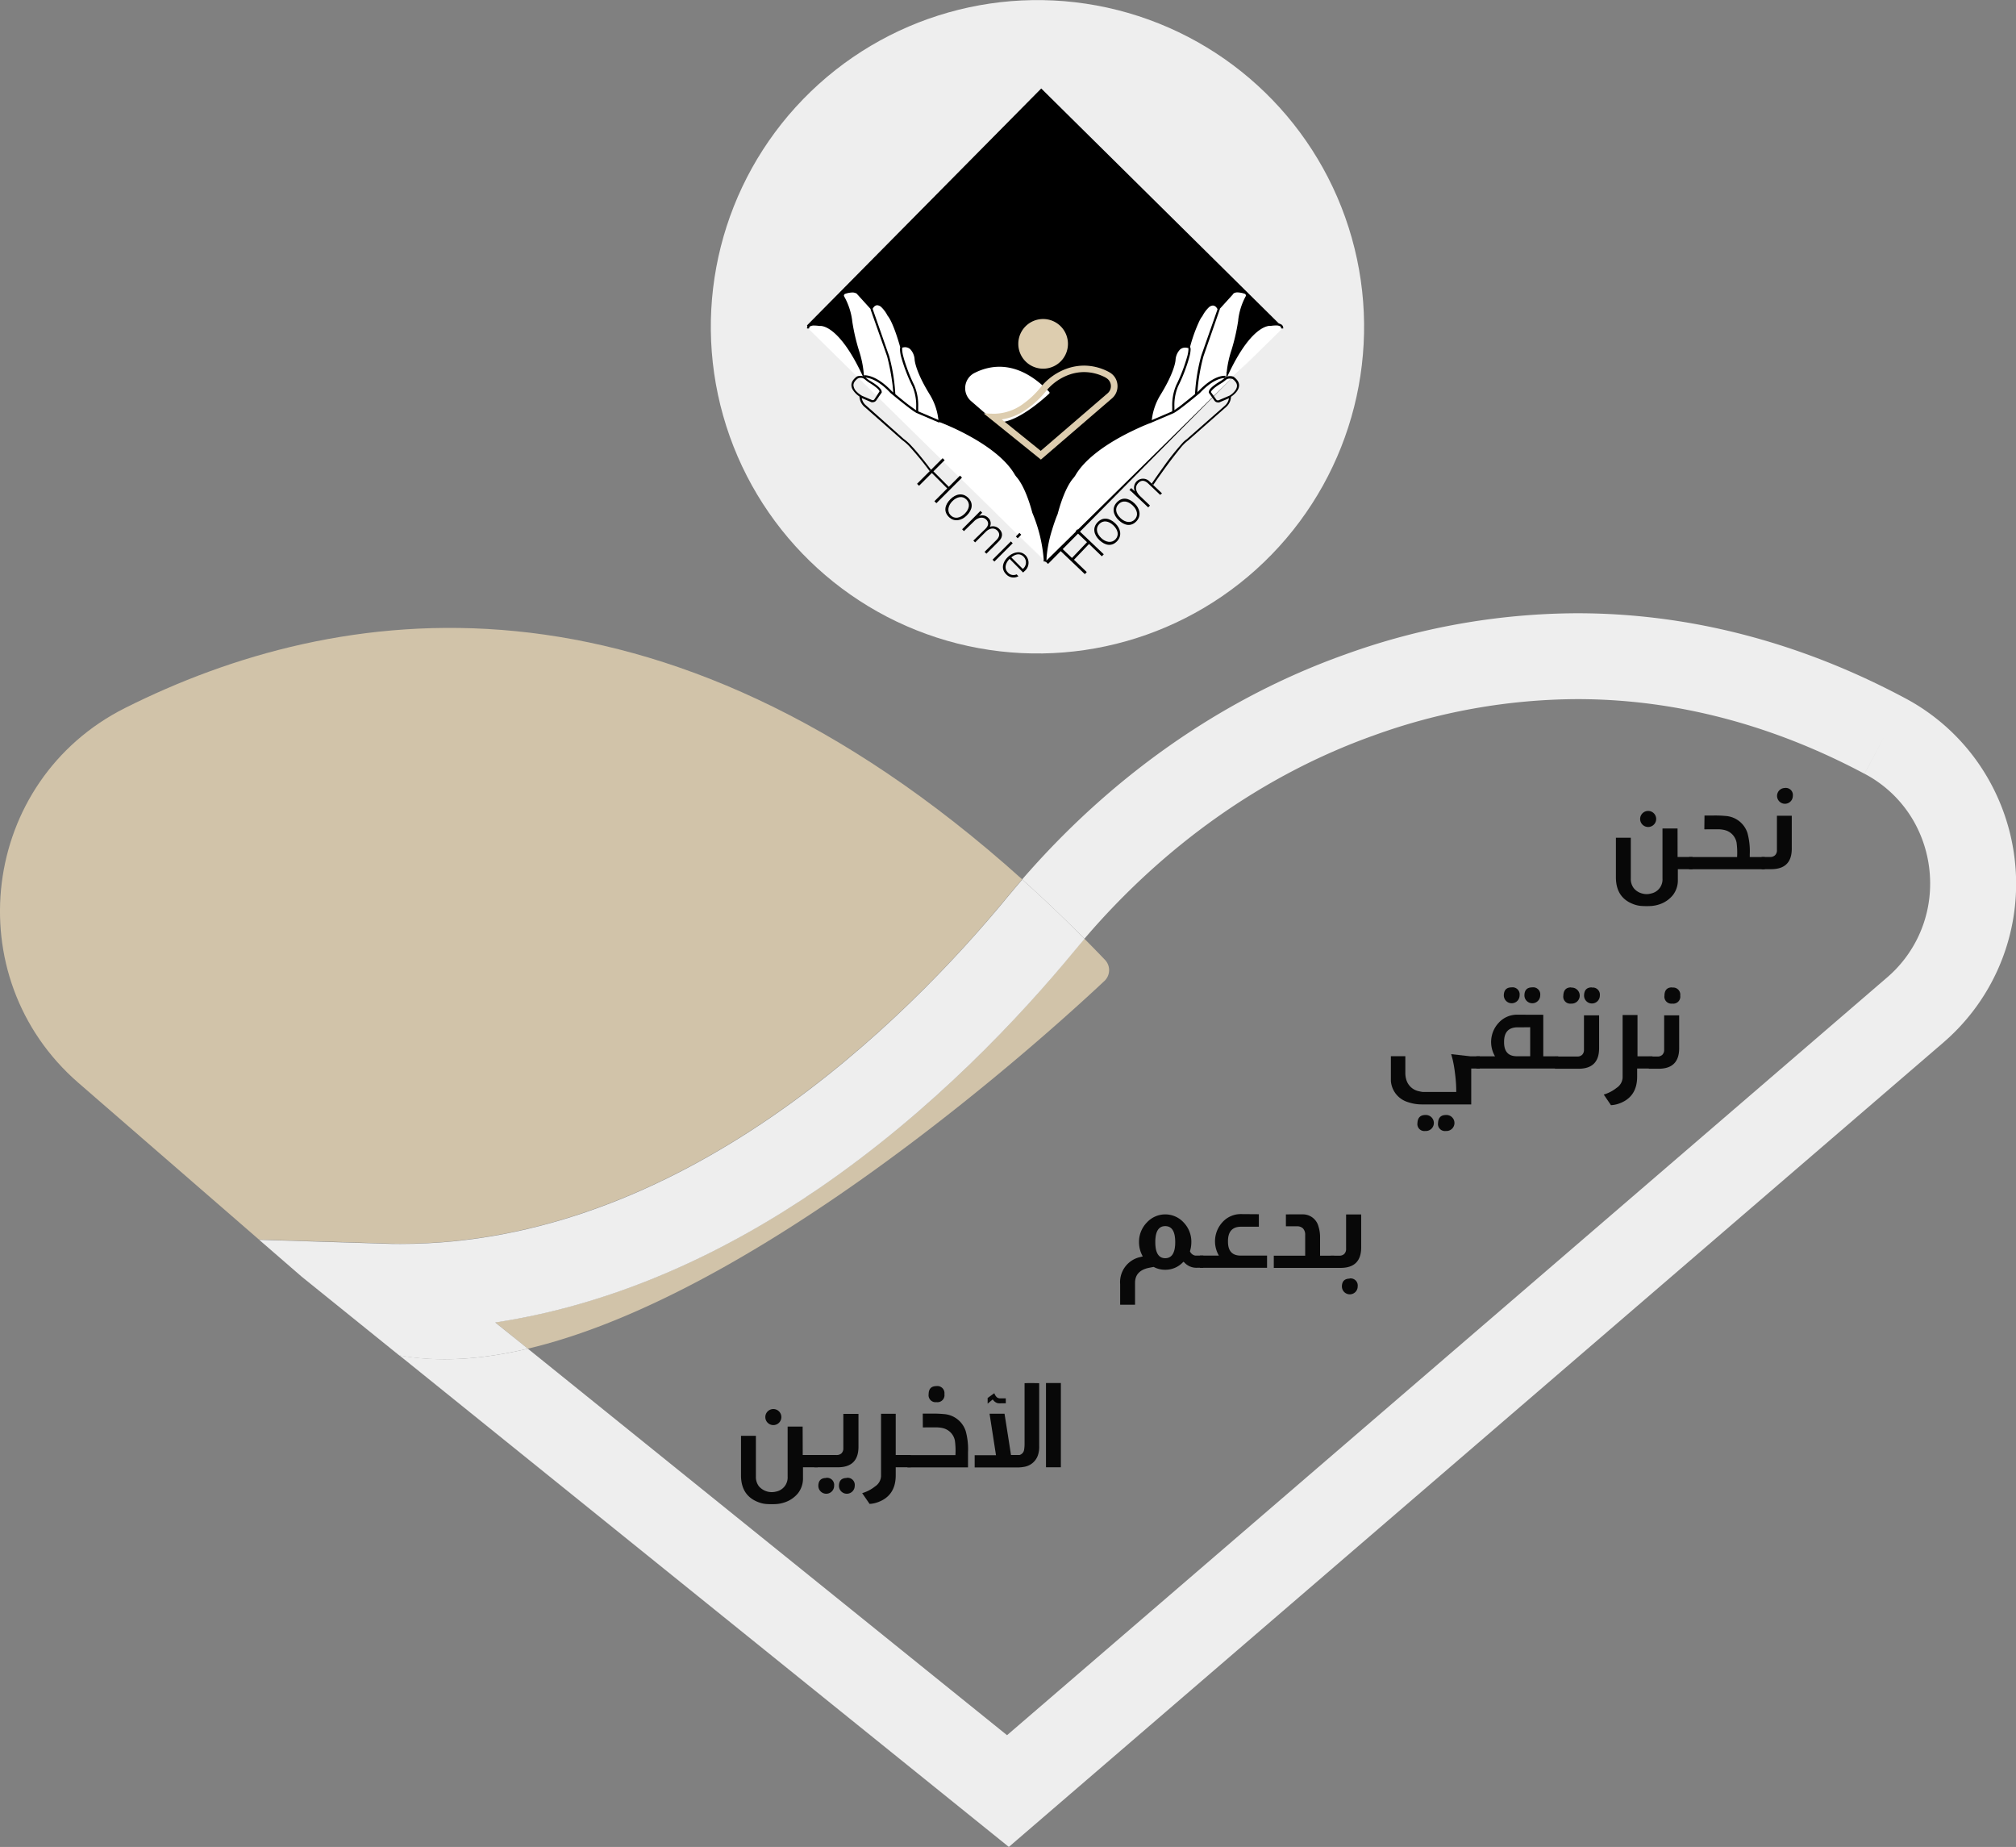 <svg xmlns="http://www.w3.org/2000/svg" viewBox="0 0 472.65 432.93"><rect x="0" y="0" width="472.65" height="432.93" fill="#808080" stroke="none"/><defs><style>.cls-1{opacity:0.86;}.cls-2{fill:#fff;}.cls-3{fill:none;}.cls-4{fill:#ddcdaf;}.cls-5{fill:#080808;}</style></defs><g id="Layer_2" data-name="Layer 2"><g id="Layer_1-2" data-name="Layer 1"><g class="cls-1"><circle class="cls-2" cx="243.23" cy="76.58" r="76.58" transform="translate(-11.66 69.14) rotate(-15.8)"/><path class="cls-3" d="M259.06,225a3.49,3.49,0,0,1-.08,4.95c-13.66,12.81-80.23,73.21-135.22,86.22l112.34,90.6L442.35,229.21a28.89,28.89,0,0,0,10.17-22.11,29.48,29.48,0,0,0-3.92-14.71,28.65,28.65,0,0,0-11.47-11l4.73-8.88-4.74,8.88c-17.92-9.55-40.79-17.49-67.32-17.49a141.43,141.43,0,0,0-47.75,8.52c-26.3,9.38-49.45,26.17-67.8,47.64C255.85,221.65,257.46,223.29,259.06,225Z"/><path class="cls-4" d="M192,278.53c-21.41,14.65-47,27.06-75.91,31.44l7.65,6.17c55-13,121.56-73.41,135.22-86.22a3.49,3.49,0,0,0,.08-4.95c-1.6-1.68-3.21-3.32-4.81-4.93-.75.89-1.52,1.77-2.26,2.68C239.25,238.22,218.79,260.18,192,278.53Z"/><path class="cls-4" d="M93.92,291.54c32.66,0,62.16-12.8,86.72-29.62s43.88-37.45,55.79-52c1.06-1.28,2.14-2.54,3.22-3.8-85.47-76.82-161-64.91-210.3-40.18-33.9,17-39.6,63-11,87.86l42.35,36.75,29.19.9C91.27,291.51,92.6,291.54,93.92,291.54Z"/><path class="cls-2" d="M466,182.32a48.8,48.8,0,0,0-19.44-18.71h0c-20.07-10.71-46.19-19.86-76.79-19.86a161.4,161.4,0,0,0-54.51,9.7C285.69,164,260,182.64,239.65,206.14q7.26,6.53,14.6,13.9c18.35-21.47,41.5-38.26,67.8-47.64a141.43,141.43,0,0,1,47.75-8.52c26.53,0,49.4,7.94,67.32,17.49l4.74-8.88-4.73,8.88a28.65,28.65,0,0,1,11.47,11,29.48,29.48,0,0,1,3.92,14.71,28.89,28.89,0,0,1-10.17,22.11L236.1,406.74l-112.34-90.6c-10.64,2.52-20.85,3.26-30.16,1.54L236.52,432.93l219-188.47a49.05,49.05,0,0,0,17.16-37.36A49.58,49.58,0,0,0,466,182.32Z"/><path class="cls-2" d="M123.76,316.14,116.11,310c28.88-4.38,54.5-16.79,75.91-31.44,26.77-18.35,47.23-40.31,60-55.81.74-.91,1.51-1.79,2.26-2.68q-7.33-7.39-14.6-13.9c-1.08,1.26-2.16,2.52-3.22,3.8-11.91,14.53-31.25,35.2-55.79,52s-54.06,29.63-86.72,29.62c-1.32,0-2.65,0-4-.07l-29.19-.9,9.93,8.61,22.93,18.5C102.91,319.4,113.12,318.66,123.76,316.14Z"/></g><path class="cls-5" d="M393.31,200.88h3.5v2.86h-3.44v2.47a5.62,5.62,0,0,1-1.14,3.58A6.81,6.81,0,0,1,389,212a7.63,7.63,0,0,1-1.89.37,17.86,17.86,0,0,1-2.11,0,6.46,6.46,0,0,1-1.89-.37q-4.26-1.5-4.26-6.34v-9.29h3.49v9.56a3.53,3.53,0,0,0,.71,2.28,3.69,3.69,0,0,0,2,1.24,3.73,3.73,0,0,0,2,0,3.36,3.36,0,0,0,2.72-3.52V194.2h3.53Zm-6.9-10.79a1.88,1.88,0,0,1,0,3.76,1.88,1.88,0,0,1,0-3.76Z"/><path class="cls-5" d="M399.62,191.16h2.1a27.22,27.22,0,0,1,3.1.13,5.78,5.78,0,0,1,4.88,4,16.43,16.43,0,0,1,.53,5v.61h3.52v2.86H396v-2.86h11.26a17.67,17.67,0,0,0-.12-3.37,3.72,3.72,0,0,0-2.72-2.94,6.41,6.41,0,0,0-1.46-.2h-.64l-1,0h-1.1a4.09,4.09,0,0,1-.64,0Z"/><path class="cls-5" d="M420.08,191.22v7.71c0,3.2-1.61,4.81-4.85,4.81H413v-2.86h2a1.61,1.61,0,0,0,1.17-.42,1.57,1.57,0,0,0,.43-1.18v-8.06Zm-1.65-6.51a1.66,1.66,0,0,1,1.9,1.87,1.85,1.85,0,1,1-1.9-1.87Z"/><path class="cls-5" d="M344.8,247.61h2.13v2.86h-2v8.41H333.51a10.06,10.06,0,0,1-3.37-.52,5.63,5.63,0,0,1-4.05-5v-5.78h3.39v4a5.32,5.32,0,0,0,.18,1.34,3.87,3.87,0,0,0,3.15,2.9,5,5,0,0,0,.74.14h7.87a32.6,32.6,0,0,0-.3-4.39,28.11,28.11,0,0,0-.58-3.34l-.31-1.13Zm-10.65,13.75a1.88,1.88,0,1,1,0,3.75,1.63,1.63,0,0,1-1.83-1.87C332.37,262,333,261.37,334.15,261.36Zm4.83,0a1.88,1.88,0,1,1,0,3.75,1.63,1.63,0,0,1-1.83-1.87C337.2,262,337.8,261.37,339,261.36Z"/><path class="cls-5" d="M361.82,237.87v9.74h3.51v2.86H346.15v-2.86h4.36a6.6,6.6,0,0,1,.9-7.91,5.78,5.78,0,0,1,4.3-1.85Zm-7.45-6.42a1.66,1.66,0,0,1,1.9,1.87,1.85,1.85,0,1,1-3.7,0C352.59,232.09,353.18,231.46,354.37,231.45Zm2.62,9.36-1.28,0q-3.07.06-3.08,3.37v.14c0,2.18,1,3.27,3,3.27h3.12v-6.45l0-.35Zm2.21-9.36a1.66,1.66,0,0,1,1.9,1.87,1.85,1.85,0,1,1-3.7,0C357.42,232.09,358,231.46,359.2,231.45Z"/><path class="cls-5" d="M374.91,238v7.71q0,4.82-4.85,4.81h-5.49v-2.86h5.2a1.61,1.61,0,0,0,1.17-.42,1.59,1.59,0,0,0,.42-1.18V238Zm-6.56-6.5a1.88,1.88,0,1,1,0,3.75,1.63,1.63,0,0,1-1.83-1.86C366.57,232.09,367.16,231.46,368.35,231.45Zm4.82,0a1.67,1.67,0,0,1,1.91,1.87,1.85,1.85,0,1,1-3.7,0C371.4,232.09,372,231.46,373.17,231.45Z"/><path class="cls-5" d="M387.35,250.47h-3.52v1.89q0,4.83-4.27,6.33a6.67,6.67,0,0,1-1.87.37L376,256.57a8.82,8.82,0,0,0,3-1.56,3.07,3.07,0,0,0,1.42-2.38v-14.7h3.49v9.68h3.52Z"/><path class="cls-5" d="M393.68,238v7.71q0,4.82-4.85,4.81h-2.26v-2.86h2a1.61,1.61,0,0,0,1.17-.42,1.59,1.59,0,0,0,.42-1.18V238Zm-1.66-6.5a1.67,1.67,0,0,1,1.91,1.87,1.65,1.65,0,0,1-1.87,1.88,1.63,1.63,0,0,1-1.83-1.86C390.25,232.09,390.84,231.46,392,231.45Z"/><path class="cls-5" d="M268.87,286.57a5.85,5.85,0,0,1,8.65,0,6.5,6.5,0,0,1,1.79,4.6,7.13,7.13,0,0,1-.33,2.14,1.7,1.7,0,0,0,1.2,1h1.93v2.86h-1.44a3.8,3.8,0,0,1-3-1.24.91.91,0,0,0-.23-.16,5.68,5.68,0,0,1-4.29,1.87,5.61,5.61,0,0,1-2.66-.66c-.11,0-.49.08-1.15.21-2.16.46-3.23,1.63-3.23,3.53v5.12h-3.49V301a6,6,0,0,1,4.77-6.35l.53-.15a6.68,6.68,0,0,1-.88-3.35A6.5,6.5,0,0,1,268.87,286.57Zm6.66,4.6q0-3.76-2.34-3.76t-2.33,3.76c0,2.5.78,3.76,2.33,3.76S275.53,293.67,275.53,291.17Z"/><path class="cls-5" d="M295.14,284.62v2.93h-2.88l-1.29,0c-2.05,0-3.07,1.16-3.07,3.36v.16q0,3.26,3,3.25h6.16v2.86H281.33v-2.86h4.44a6.62,6.62,0,0,1,.9-7.9,5.75,5.75,0,0,1,4.3-1.83Z"/><path class="cls-5" d="M305.71,284.66a3.78,3.78,0,0,1,3.41,2.85,8.22,8.22,0,0,1,.37,2.57v4.26h3.31v2.86H298.64v-2.86H306v-4.87a2.11,2.11,0,0,0-.5-1.5,1.91,1.91,0,0,0-1.45-.52h-2.57v-2.79C304.06,284.64,305.49,284.64,305.71,284.66Z"/><path class="cls-5" d="M319.13,284.68v7.71q0,4.82-4.85,4.81H312v-2.86h2a1.61,1.61,0,0,0,1.17-.42,1.59,1.59,0,0,0,.42-1.18v-8.06Zm-2.73,15a1.67,1.67,0,0,1,1.91,1.87,1.85,1.85,0,1,1-3.7,0C314.62,300.36,315.22,299.73,316.4,299.72Z"/><path class="cls-5" d="M188.2,341.07h3.51v2.87h-3.45v2.47a5.64,5.64,0,0,1-1.14,3.58,6.81,6.81,0,0,1-3.24,2.2,7.63,7.63,0,0,1-1.89.37,17.71,17.71,0,0,1-2.1,0,6.33,6.33,0,0,1-1.89-.37c-2.84-1-4.27-3.11-4.27-6.35v-9.28h3.49v9.56a3.59,3.59,0,0,0,.71,2.28,4,4,0,0,0,4,1.24,3.37,3.37,0,0,0,2.73-3.52V334.4h3.52Zm-6.89-10.78a1.88,1.88,0,1,1,0,3.76,1.88,1.88,0,0,1,0-3.76Z"/><path class="cls-5" d="M201.27,331.42v7.71c0,3.2-1.62,4.81-4.85,4.81h-5.49v-2.87h5.2a1.61,1.61,0,0,0,1.16-.41,1.57,1.57,0,0,0,.43-1.18v-8.06Zm-7.62,15a1.67,1.67,0,0,1,1.91,1.87,1.85,1.85,0,1,1-3.7,0C191.87,347.09,192.47,346.46,193.65,346.45Zm4.83,0a1.67,1.67,0,0,1,1.91,1.87,1.85,1.85,0,1,1-3.7,0C196.7,347.09,197.3,346.46,198.48,346.45Z"/><path class="cls-5" d="M213.53,343.94H210v1.89q0,4.82-4.26,6.32a6.39,6.39,0,0,1-1.87.37L202.14,350a8.73,8.73,0,0,0,3-1.56,3.07,3.07,0,0,0,1.42-2.37V331.4H210v9.67h3.52Z"/><path class="cls-5" d="M216.34,331.36h2.1a27.22,27.22,0,0,1,3.1.13,5.78,5.78,0,0,1,4.88,4,16.11,16.11,0,0,1,.53,5v3.47h-14.2v-2.87H224a17.54,17.54,0,0,0-.12-3.36,3.72,3.72,0,0,0-2.72-2.94,6.41,6.41,0,0,0-1.46-.2h-.64l-1,0H217a4.09,4.09,0,0,1-.64,0Zm3.17-6.45a1.67,1.67,0,0,1,1.91,1.87,1.65,1.65,0,0,1-1.87,1.89,1.63,1.63,0,0,1-1.83-1.87C217.73,325.55,218.33,324.93,219.51,324.91Z"/><path class="cls-5" d="M243.64,324.23l0,.72v14a6.32,6.32,0,0,1-.28,2.11,4.1,4.1,0,0,1-3.29,2.78,8.45,8.45,0,0,1-1.53.14H228.51v-2.87h5L232,331.38h3.51c.06.4.18,1.14.35,2.21s.3,1.93.41,2.6l.76,4.88H239a1.51,1.51,0,0,0,1.11-1.3,8,8,0,0,0,.1-1.23V324.23Q241.36,324.17,243.64,324.23Zm-10.58,2.38h.08a2.09,2.09,0,0,0,.59.93,1.21,1.21,0,0,0,.8.24h1.28v1.16h-.95a7.91,7.91,0,0,1-.8,0,1.65,1.65,0,0,1-.62-.23,2.12,2.12,0,0,1-.69-.68l-1.2,1V327.7Z"/><path class="cls-5" d="M248.72,343.94h-3.49V324.19h3.49Z"/><rect x="205.84" y="36.7" width="78.13" height="79.5" transform="translate(18.35 196.85) rotate(-45.32)"/><path class="cls-2" d="M245.05,131.68c.11-5.29,2.7-11.34,2.7-11.34,1.43-5.38,3.05-7.69,3.7-8.45a5.19,5.19,0,0,0,.58-.81c2.22-3.69,6.66-6.75,10.54-8.89a59.24,59.24,0,0,1,7.22-3.35,14.59,14.59,0,0,1,2.12-6.4c3.42-5.55,3.5-8.08,3.5-8.08.53-4.1,3.35-2.92,3.35-2.92,1.84-6.47,3-7.45,3-7.45,2.59-4.75,4-1.62,4-1.62l3.13-3.45c.51-1,2.09-.63,3.07-.31a.68.68,0,0,1,.4,1A15.34,15.34,0,0,0,290.55,75c0,.21,0,.43-.08.64a47.21,47.21,0,0,1-1.54,6.58,24.08,24.08,0,0,0-1.1,5.24C293.67,75.18,298,76.15,298,76.15c2.14-.32,2.72.17,2.65.85"/><path d="M245.3,131.68a29.66,29.66,0,0,1,1.39-7.58c.32-1.08.65-2,.89-2.65q.18-.48.3-.75c.07-.17.1-.26.1-.26v0c1.42-5.35,3-7.62,3.65-8.34h0a5.66,5.66,0,0,0,.6-.85l-.22-.13.22.13c2.17-3.61,6.58-6.67,10.45-8.8,1.93-1.06,3.73-1.89,5-2.46.66-.29,1.19-.5,1.56-.65l.43-.17.15,0L270,99l0-.16a14.26,14.26,0,0,1,2.08-6.29c3.43-5.57,3.53-8.14,3.53-8.2h-.25l.25,0a3.88,3.88,0,0,1,1-2.37,1.75,1.75,0,0,1,1.26-.49,2.13,2.13,0,0,1,.56.07l.17,0h.05l.26.11.08-.28a36,36,0,0,1,2.19-6.11,6.58,6.58,0,0,1,.58-1l.14-.18,0,0h0l0,0,0,0a7.66,7.66,0,0,1,1.46-2,1.54,1.54,0,0,1,1-.48,1.11,1.11,0,0,1,.8.42,2,2,0,0,1,.22.31l.06.1v0h0l.16.36,3.42-3.77,0,0a.78.78,0,0,1,.42-.38,1.83,1.83,0,0,1,.7-.12,6,6,0,0,1,1.65.31.44.44,0,0,1,.31.41.42.42,0,0,1-.06.21h0A15.45,15.45,0,0,0,290.3,75h0c0,.21-.05.42-.08.62h0a46.64,46.64,0,0,1-1.53,6.54,23.92,23.92,0,0,0-1.11,5.3l-.15,1.45.63-1.32c2.51-5.3,4.73-8.11,6.42-9.58s2.85-1.63,3.27-1.63h.18l0-.11,0,.11h0l0-.11,0,.11H298a8.86,8.86,0,0,1,1.14-.09,2,2,0,0,1,1,.2.42.42,0,0,1,.21.38V77l.5,0v-.13a.93.93,0,0,0-.44-.81,2.41,2.41,0,0,0-1.3-.28,8.27,8.27,0,0,0-1.21.1l0,.25.05-.25a2.13,2.13,0,0,0-.29,0,5.76,5.76,0,0,0-3.6,1.75c-1.77,1.55-4,4.41-6.55,9.75l.23.11.25,0a24.09,24.09,0,0,1,1.09-5.19,46.69,46.69,0,0,0,1.55-6.62l-.25,0,.25,0c0-.22.06-.44.09-.65l-.26,0,.26,0a15,15,0,0,1,1.79-5.34l-.22-.12.22.13a1,1,0,0,0,.13-.47,1,1,0,0,0-.67-.89,5.94,5.94,0,0,0-1.8-.34,2.47,2.47,0,0,0-.9.16,1.36,1.36,0,0,0-.67.61l.22.12-.19-.17-3.13,3.45.19.17.23-.11a3,3,0,0,0-.38-.57,1.57,1.57,0,0,0-1.18-.59,2,2,0,0,0-1.33.61,7.88,7.88,0,0,0-1.56,2.15l.22.13-.16-.2c-.08.07-1.26,1.09-3.11,7.58l.25.07.09-.23a2.54,2.54,0,0,0-1-.18,2.27,2.27,0,0,0-1.61.63,4.32,4.32,0,0,0-1.12,2.67h0v0h0c0,.1-.16,2.6-3.46,7.94a14.86,14.86,0,0,0-2.15,6.52l.25,0-.09-.24a58.38,58.38,0,0,0-7.25,3.36c-3.9,2.16-8.37,5.23-10.64,9h0a6.08,6.08,0,0,1-.55.78l.19.16-.19-.16c-.69.79-2.32,3.13-3.76,8.54l.25.07-.23-.1s-2.61,6.07-2.73,11.43Z"/><path d="M275.34,96.55s0-.12,0-.33,0-.5,0-.86a11.37,11.37,0,0,1,.87-4.83,37.14,37.14,0,0,0,1.86-4.4c.3-.84.56-1.66.75-2.39a7.49,7.49,0,0,0,.32-1.82,1.4,1.4,0,0,0-.12-.6l-.45.25a.71.71,0,0,1,.06.35,7.43,7.43,0,0,1-.3,1.69,39.54,39.54,0,0,1-2.57,6.68,11.91,11.91,0,0,0-.93,5.07c0,.73,0,1.23,0,1.23l.51,0Z"/><path d="M280.7,92.48v-.16a44,44,0,0,1,1.44-8.76l-.25-.06.24.08L286,72.45l-.48-.16-3.9,11.13h0a42.44,42.44,0,0,0-1.45,9Z"/><path d="M270.43,113.59l.27-.39c.6-.88,2.14-3.09,3.74-5.23.81-1.06,1.63-2.11,2.36-3a10.1,10.1,0,0,1,1.77-1.74h0l8.9-7.84a3.38,3.38,0,0,0,1.14-2.52h-.26l.13.22a6,6,0,0,0,1-.79,4.1,4.1,0,0,0,.7-.87,2.26,2.26,0,0,0,.33-1.13,2,2,0,0,0-.32-1,3.61,3.61,0,0,0-1-1l0,0h0a2.18,2.18,0,0,0-.8-.14,2,2,0,0,0-1.29.47,7.23,7.23,0,0,1-1,.72,15.11,15.11,0,0,0-1.67,1.14,5,5,0,0,0-.7.67,1.31,1.31,0,0,0-.33.74.77.77,0,0,0,0,.15v0l1.34,1.88a1,1,0,0,0,.79.4.84.84,0,0,0,.31,0h0l2.64-1.13-.2-.47-2.63,1.12.1.24-.08-.24-.15,0a.44.44,0,0,1-.37-.19l-1.31-1.83-.21.14.25,0v0a.86.86,0,0,1,.21-.42,6.06,6.06,0,0,1,1-.9c.41-.3.86-.58,1.21-.79a9.15,9.15,0,0,0,1.05-.77,1.41,1.41,0,0,1,1-.35,2.33,2.33,0,0,1,.44.05l.13,0h0v0h0v0l.1-.23-.14.21a3.07,3.07,0,0,1,.89.87,1.47,1.47,0,0,1,.24.78,1.79,1.79,0,0,1-.26.88,4.43,4.43,0,0,1-.94,1.06c-.16.13-.31.23-.41.3l-.12.08,0,0-.12.07v.15a2.87,2.87,0,0,1-1,2.14l-8.89,7.82.17.19-.13-.21a5.65,5.65,0,0,0-1,.85,59.92,59.92,0,0,0-4.62,5.8c-1.5,2.07-2.68,3.82-2.68,3.82l.42.28Z"/><path d="M287.33,88.09h-.25c-.74,0-3,.32-6.16,3.67l.19.17-.17-.19-.72.6c-.67.55-1.71,1.4-2.72,2.19A27.79,27.79,0,0,1,275,96.35l.12.22-.1-.23-5.29,2.26.2.47,5.31-2.27h0a18,18,0,0,0,1.61-1.11c1.91-1.43,4.45-3.56,4.45-3.56h0c3.07-3.27,5.2-3.51,5.79-3.51h.17v0h0v0l.08-.51Z"/><path class="cls-2" d="M245.05,131.68c-.11-5.29-2.7-11.34-2.7-11.34-1.43-5.38-3-7.69-3.71-8.45a5.13,5.13,0,0,1-.57-.81c-2.22-3.69-6.66-6.75-10.54-8.89a59.24,59.24,0,0,0-7.22-3.35,14.59,14.59,0,0,0-2.12-6.4c-3.42-5.55-3.5-8.08-3.5-8.08-.54-4.1-3.35-2.92-3.35-2.92-1.84-6.47-3-7.45-3-7.45-2.59-4.75-4-1.62-4-1.62l-3.13-3.45c-.51-1-2.1-.63-3.08-.31a.68.68,0,0,0-.39,1A15,15,0,0,1,199.54,75c0,.21.05.43.09.64a47.21,47.21,0,0,0,1.54,6.58,24.08,24.08,0,0,1,1.1,5.24c-5.84-12.31-10.16-11.34-10.16-11.34-2.15-.32-2.72.17-2.65.85"/><path d="M245.3,131.67c-.11-5.36-2.71-11.42-2.72-11.43l-.23.1.24-.07c-1.43-5.41-3.07-7.75-3.75-8.54l-.2.16.2-.16a6.08,6.08,0,0,1-.55-.78h0c-2.27-3.76-6.74-6.83-10.64-9a58.09,58.09,0,0,0-7.26-3.36l-.08.24.25,0a14.86,14.86,0,0,0-2.15-6.52,30.59,30.59,0,0,1-3-6.06A10.94,10.94,0,0,1,215,84.8c0-.16,0-.27-.06-.34v-.1h0v0h0a4.32,4.32,0,0,0-1.11-2.67,2.27,2.27,0,0,0-1.61-.63,2.68,2.68,0,0,0-1,.18l.1.23.25-.07c-1.85-6.49-3-7.51-3.11-7.58l-.16.2.22-.13A8.1,8.1,0,0,0,207,71.71a2,2,0,0,0-1.34-.61,1.57,1.57,0,0,0-1.17.59,3,3,0,0,0-.38.57l.23.11.19-.17-3.13-3.45-.19.17.22-.12a1.34,1.34,0,0,0-.68-.61,2.38,2.38,0,0,0-.89-.16,5.88,5.88,0,0,0-1.8.34,1,1,0,0,0-.67.89.9.9,0,0,0,.13.47l.22-.13-.22.12a15,15,0,0,1,1.79,5.34l.25,0-.25,0c0,.21.05.43.09.65l.25,0-.25,0a46.69,46.69,0,0,0,1.55,6.62A24.7,24.7,0,0,1,202,87.52l.25,0,.23-.11C200,82,197.72,79.18,196,77.63a5.76,5.76,0,0,0-3.6-1.75,2,2,0,0,0-.29,0l.05.25,0-.25a8.27,8.27,0,0,0-1.21-.1,2.41,2.41,0,0,0-1.3.28.94.94,0,0,0-.44.82V77l.5,0V76.9a.41.41,0,0,1,.21-.39,1.93,1.93,0,0,1,1-.2,9,9,0,0,1,1.14.09h.09l0-.11,0,.11h0l0-.11,0,.11h.18c.42,0,1.57.15,3.26,1.63s3.92,4.28,6.43,9.58l.62,1.32-.14-1.45a23.92,23.92,0,0,0-1.11-5.3,46.64,46.64,0,0,1-1.53-6.54h0a6.17,6.17,0,0,1-.08-.62h0a15.66,15.66,0,0,0-1.86-5.53h0a.42.42,0,0,1-.06-.21.44.44,0,0,1,.31-.41,6,6,0,0,1,1.65-.31,1.83,1.83,0,0,1,.7.12A.78.78,0,0,1,201,69l0,0,3.42,3.77.16-.36h0a1.65,1.65,0,0,1,.33-.48,1,1,0,0,1,.75-.38,1.54,1.54,0,0,1,1,.48,7.68,7.68,0,0,1,1.45,2l0,0,0,0h0c.07.07,1.22,1.28,2.94,7.33l.08.28.26-.11h0a2.33,2.33,0,0,1,.78-.14,1.75,1.75,0,0,1,1.26.49,3.88,3.88,0,0,1,1,2.37l.25,0h-.25c0,.06.1,2.63,3.53,8.2a14.26,14.26,0,0,1,2.08,6.29l0,.16.15.06.15,0a59.19,59.19,0,0,1,7,3.28c3.87,2.13,8.28,5.19,10.45,8.8l.22-.13-.22.13a5.66,5.66,0,0,0,.6.85h0c.63.72,2.23,3,3.65,8.34v0l.11.26a35.15,35.15,0,0,1,2.57,11Z"/><path d="M215.27,96.59s0-.5,0-1.23a11.91,11.91,0,0,0-.93-5.07A36.92,36.92,0,0,1,212.55,86c-.3-.83-.56-1.64-.74-2.35a7.43,7.43,0,0,1-.3-1.69.71.71,0,0,1,.06-.35l-.45-.25a1.26,1.26,0,0,0-.12.6,7.91,7.91,0,0,0,.31,1.82,39.65,39.65,0,0,0,2.62,6.79,11.52,11.52,0,0,1,.87,4.83c0,.36,0,.66,0,.86s0,.33,0,.33l.51,0Z"/><path class="cls-2" d="M209.65,92.47a42.39,42.39,0,0,0-1.44-9l-3.89-11.13"/><path d="M209.91,92.47a42.44,42.44,0,0,0-1.45-9h0l-3.89-11.13-.48.16L208,83.58l.24-.08-.25.06a52.38,52.38,0,0,1,1.25,6.52c.09.77.14,1.38.16,1.78,0,.21,0,.36,0,.46v.16Z"/><path d="M202.66,88.5v0h0v0h.11c.53,0,2.83.2,6,3.61h0s1.13.95,2.45,2c.66.53,1.36,1.08,2,1.56a18,18,0,0,0,1.61,1.11h0l5.31,2.27.2-.47-5.29-2.26-.1.23.12-.22c-.36-.21-.92-.6-1.55-1.07-1-.71-2.06-1.6-2.93-2.31l-1.08-.89-.42-.35-.17.19.19-.17c-3.28-3.49-5.74-3.77-6.41-3.77h-.17l.06.51Z"/><path d="M218.35,110.22s-1.11-1.51-2.48-3.18c-.68-.84-1.43-1.72-2.14-2.47a11.17,11.17,0,0,0-1.93-1.73l-.13.21.17-.19L203,95a2.83,2.83,0,0,1-1-2.14v-.15l-.12-.07h0a5.74,5.74,0,0,1-1-.79,2.36,2.36,0,0,1-.79-1.55,1.47,1.47,0,0,1,.24-.78,3.07,3.07,0,0,1,.89-.87l-.14-.21.1.23v0h0v0a2,2,0,0,1,.59-.1,1.42,1.42,0,0,1,1,.35,9.15,9.15,0,0,0,1,.77,14,14,0,0,1,1.61,1.1,3.56,3.56,0,0,1,.62.59.82.82,0,0,1,.22.42v0l.25,0-.21-.14L205,93.61a.45.45,0,0,1-.37.19l-.15,0-.08.24.1-.24-2.63-1.12-.2.47,2.64,1.13h0a.93.93,0,0,0,.32,0,1,1,0,0,0,.79-.4L206.72,92v0a.77.77,0,0,0,0-.15,1.31,1.31,0,0,0-.33-.74,5.81,5.81,0,0,0-1.12-1c-.43-.32-.89-.6-1.25-.82a7.23,7.23,0,0,1-1-.72,2,2,0,0,0-1.3-.47,2.16,2.16,0,0,0-.79.14h0l0,0a3.56,3.56,0,0,0-1,1,2,2,0,0,0-.32,1,2.26,2.26,0,0,0,.33,1.13,5.45,5.45,0,0,0,1.69,1.66l.13-.22h-.26a3.38,3.38,0,0,0,1.14,2.52l8.9,7.84h0a11.09,11.09,0,0,1,1.83,1.65c1,1.11,2.19,2.51,3.08,3.63.44.57.82,1.06,1.08,1.41l.42.56.41-.3Z"/><path class="cls-2" d="M228.54,87.39c4-2,10.35-2.92,17.45,4.48a.27.27,0,0,1,0,.38c-1.24,1.17-8.3,7.56-12.65,6.65a.19.19,0,0,1-.12-.07l-5.5-4.77A4,4,0,0,1,228.54,87.39Z"/><circle class="cls-4" cx="244.56" cy="80.6" r="5.05"/><path class="cls-4" d="M239.51,80.6h-.77a5.82,5.82,0,1,0,5.82-5.82,5.82,5.82,0,0,0-5.82,5.82h1.53a4.3,4.3,0,1,1,1.26,3,4.28,4.28,0,0,1-1.26-3Z"/><path class="cls-4" d="M259.65,87.88l.36-.67a12.44,12.44,0,0,0-5.84-1.51,12.3,12.3,0,0,0-4.14.74,13.77,13.77,0,0,0-6,4.29,21,21,0,0,1-4.24,4,11.68,11.68,0,0,1-6.58,2.25h-.31l-2.27-.07,13.41,10.82,16.63-14.32A3.73,3.73,0,0,0,262,90.51a3.81,3.81,0,0,0-.5-1.88A3.75,3.75,0,0,0,260,87.21l-.36.67-.36.68a2.2,2.2,0,0,1,.87.84,2.15,2.15,0,0,1,.3,1.11,2.2,2.2,0,0,1-.77,1.68L244,105.68l-10.65-8.59-.48.6,0,.76h.36a13.23,13.23,0,0,0,7.45-2.52,22.22,22.22,0,0,0,4.55-4.24,12.28,12.28,0,0,1,5.33-3.82,10.48,10.48,0,0,1,3.62-.65,10.81,10.81,0,0,1,5.12,1.33Z"/><path d="M221,107.41l.47.46-2.63,2.62,3.61,3.62,2.62-2.62.47.46-6,6-.47-.46,3-3-3.6-3.62-3,3-.47-.46Z"/><path d="M226.65,120.84c-1.2,1.2-2.93,1.6-4.21.32s-.92-2.84.38-4.14,2.93-1.57,4.18-.32S228,119.5,226.65,120.84Zm-3.37-3.36c-1,1-1.31,2.39-.4,3.31s2.22.69,3.31-.39,1.33-2.37.38-3.32S224.31,116.45,223.28,117.48Z"/><path d="M228.75,120.88c.37-.37.77-.77,1.1-1.12l.42.42c-.14.16-.49.55-.75.79a1.91,1.91,0,0,1,2.16.42,1.73,1.73,0,0,1,.39,2.1,2.08,2.08,0,0,1,2.25.55c.66.67,1,1.73-.23,2.93l-2.83,2.82-.43-.43,2.78-2.77c.58-.58,1-1.41.21-2.21s-1.89-.55-2.72.29l-2.48,2.47-.42-.42L231,124c.63-.62,1-1.4.23-2.19s-2-.5-2.85.37L226,124.5l-.43-.43Z"/><path d="M237,126.91l.43.43-4.3,4.29-.43-.43Zm2-2,.43.43-.83.84-.43-.43Z"/><path d="M236.7,131c-1.1,1.12-1.23,2.37-.41,3.19a1.73,1.73,0,0,0,2.05.44l.43.44a2.33,2.33,0,0,1-2.9-.49c-1.31-1.31-.68-2.94.41-4s2.9-1.68,4.15-.42a2.52,2.52,0,0,1-.21,3.7c-.12.12-.24.24-.36.34Zm3.1,2.36a1.93,1.93,0,0,0,.21-2.84c-.88-.89-1.91-.68-2.91.13Z"/><path d="M248.18,128.71l.46-.48,2.68,2.56,3.53-3.7-2.69-2.56.45-.47,6.17,5.87-.46.47-3-2.89-3.53,3.7,3,2.89-.45.48Z"/><path d="M261.47,122.67c1.23,1.17,1.67,2.89.42,4.2s-2.81,1-4.14-.27-1.65-2.89-.43-4.17S260.09,121.36,261.47,122.67Zm-3.28,3.46c1.05,1,2.43,1.24,3.32.31s.64-2.23-.47-3.29-2.4-1.28-3.33-.3S257.13,125.13,258.19,126.13Z"/><path d="M266,118c1.22,1.17,1.67,2.89.42,4.2s-2.82,1-4.15-.27-1.64-2.89-.43-4.17S264.57,116.65,266,118Zm-3.28,3.47c1.05,1,2.43,1.23,3.32.3s.63-2.23-.48-3.29-2.4-1.28-3.33-.3S261.62,120.42,262.68,121.43Z"/><path d="M265.91,115.84c-.38-.37-.75-.72-1.12-1l.42-.43c.15.12.73.66.85.78a2.11,2.11,0,0,1,3.51-2.26l2.86,2.72L272,116l-2.79-2.65c-.78-.75-1.6-.91-2.33-.14-1,1-.47,2.24.49,3.15l2.24,2.14-.41.44Z"/></g></g></svg>